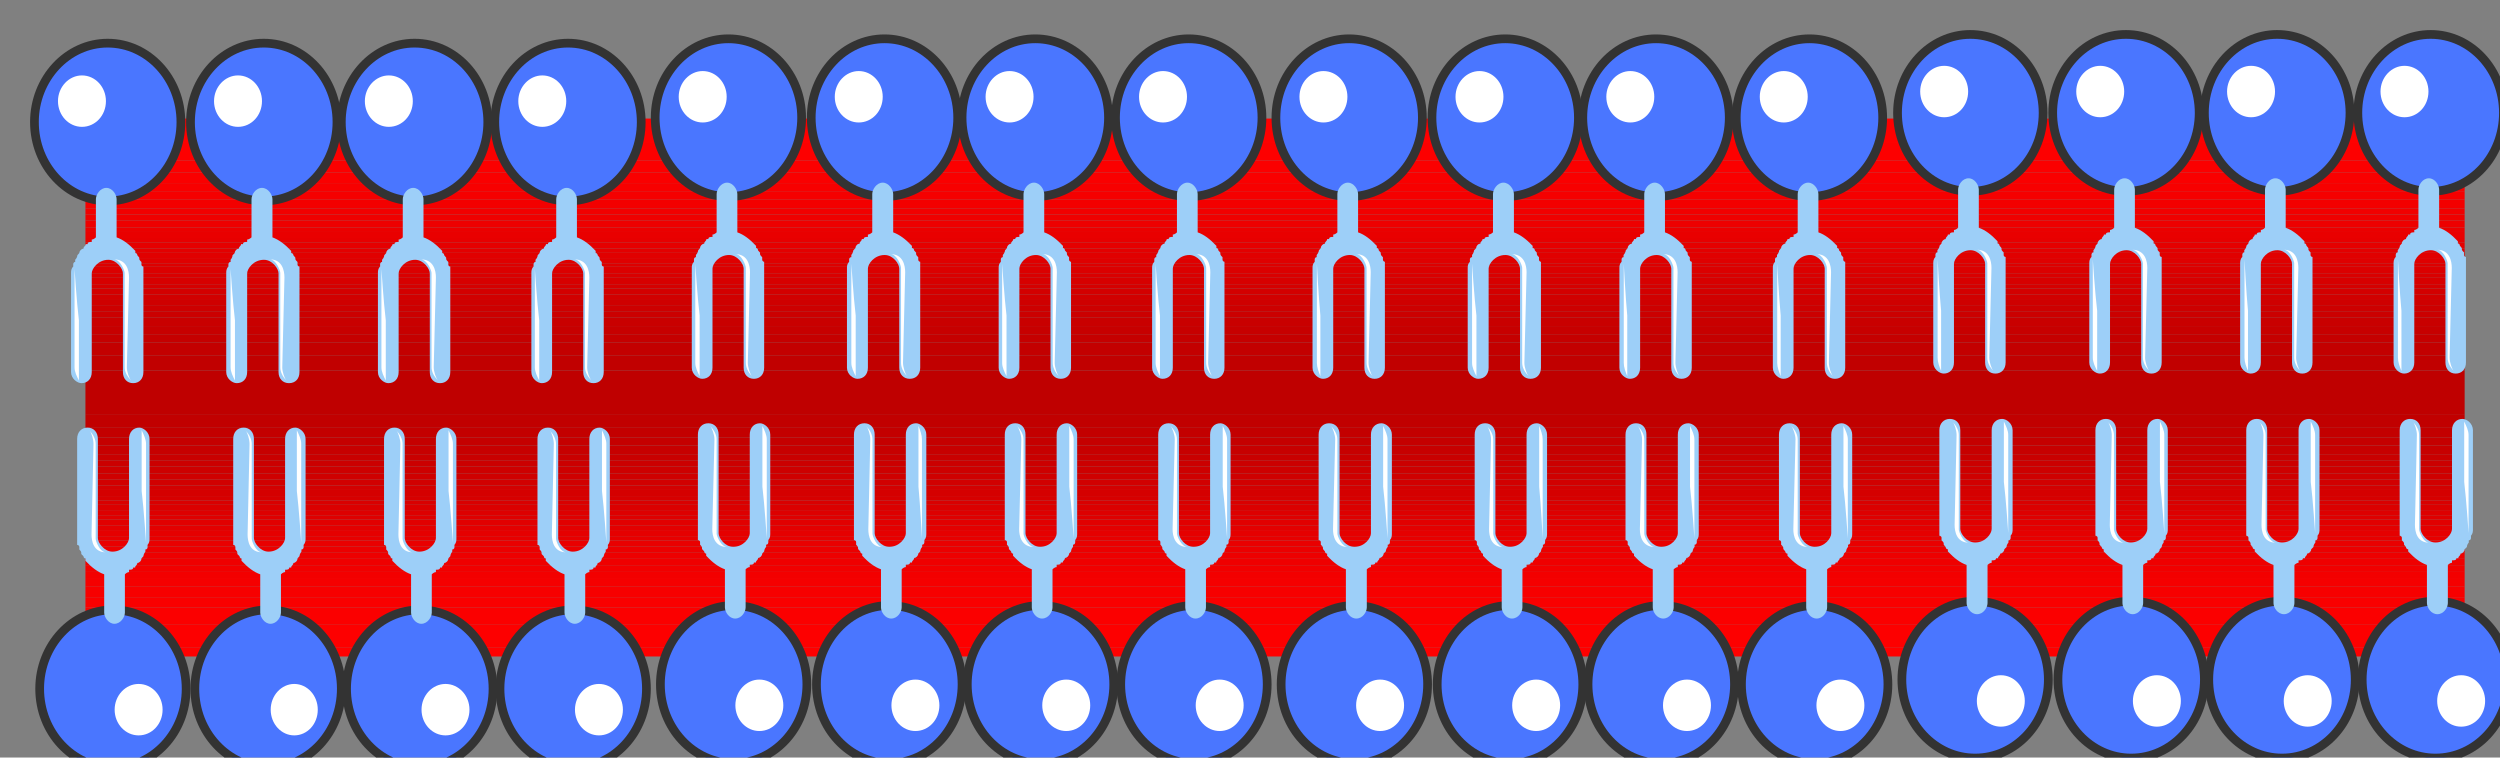 <svg xmlns="http://www.w3.org/2000/svg" version="1.0" viewBox="0 0 229.266 69.468"><rect x="0" y="0" width="229.266" height="69.468" fill="#808080" stroke="none"/><defs><clipPath clipPathUnits="userSpaceOnUse" id="a"><path d="M2.239 2.159h228.98v69.478H2.24z"/></clipPath></defs><path d="M7.835 10.873v2.24h218.188v-2.24H7.835z" fill="red" fill-rule="evenodd" fill-opacity="1" stroke="none"/><path d="M7.835 13.112v1.6h218.188v-1.6H7.835z" fill="#fd0000" fill-rule="evenodd" fill-opacity="1" stroke="none"/><path d="M7.835 14.711v1.12h218.188v-1.12H7.835z" fill="#fb0000" fill-rule="evenodd" fill-opacity="1" stroke="none"/><path d="M7.835 15.83v.96h218.188v-.96H7.835z" fill="#f90000" fill-rule="evenodd" fill-opacity="1" stroke="none"/><path d="M7.835 16.79v.8h218.188v-.8H7.835z" fill="#f70000" fill-rule="evenodd" fill-opacity="1" stroke="none"/><path d="M7.835 17.59v.719h218.188v-.72H7.835z" fill="#f50000" fill-rule="evenodd" fill-opacity="1" stroke="none"/><path d="M7.835 18.309v.8h218.188v-.8H7.835z" fill="#f30000" fill-rule="evenodd" fill-opacity="1" stroke="none"/><path d="M7.835 19.108v.56h218.188v-.56H7.835z" fill="#f10000" fill-rule="evenodd" fill-opacity="1" stroke="none"/><path d="M7.835 19.668v.56h218.188v-.56H7.835z" fill="#ef0000" fill-rule="evenodd" fill-opacity="1" stroke="none"/><path d="M7.835 20.228v.64h218.188v-.64H7.835z" fill="#ed0000" fill-rule="evenodd" fill-opacity="1" stroke="none"/><path d="M7.835 20.867v.32h218.188v-.32H7.835z" fill="#eb0000" fill-rule="evenodd" fill-opacity="1" stroke="none"/><path d="M7.835 21.187v.64h218.188v-.64H7.835z" fill="#e90000" fill-rule="evenodd" fill-opacity="1" stroke="none"/><path d="M7.835 21.827v.4h218.188v-.4H7.835z" fill="#e70000" fill-rule="evenodd" fill-opacity="1" stroke="none"/><path d="M7.835 22.227v.56h218.188v-.56H7.835z" fill="#e50000" fill-rule="evenodd" fill-opacity="1" stroke="none"/><path d="M7.835 22.786v.4h218.188v-.4H7.835z" fill="#e30000" fill-rule="evenodd" fill-opacity="1" stroke="none"/><path d="M7.835 23.186v.56h218.188v-.56H7.835z" fill="#e10000" fill-rule="evenodd" fill-opacity="1" stroke="none"/><path d="M7.835 23.746v.4h218.188v-.4H7.835z" fill="#df0000" fill-rule="evenodd" fill-opacity="1" stroke="none"/><path d="M7.835 24.145v.32h218.188v-.32H7.835z" fill="#d00" fill-rule="evenodd" fill-opacity="1" stroke="none"/><path d="M7.835 24.465v.64h218.188v-.64H7.835z" fill="#db0000" fill-rule="evenodd" fill-opacity="1" stroke="none"/><path d="M7.835 25.105v.32h218.188v-.32H7.835z" fill="#d90000" fill-rule="evenodd" fill-opacity="1" stroke="none"/><path d="M7.835 25.425v.64h218.188v-.64H7.835z" fill="#d70000" fill-rule="evenodd" fill-opacity="1" stroke="none"/><path d="M7.835 26.064v.4h218.188v-.4H7.835z" fill="#d50000" fill-rule="evenodd" fill-opacity="1" stroke="none"/><path d="M7.835 26.464v.56h218.188v-.56H7.835z" fill="#d30000" fill-rule="evenodd" fill-opacity="1" stroke="none"/><path d="M7.835 27.024v.4h218.188v-.4H7.835z" fill="#d10000" fill-rule="evenodd" fill-opacity="1" stroke="none"/><path d="M7.835 27.423v.56h218.188v-.56H7.835z" fill="#cf0000" fill-rule="evenodd" fill-opacity="1" stroke="none"/><path d="M7.835 27.983v.56h218.188v-.56H7.835z" fill="#cd0000" fill-rule="evenodd" fill-opacity="1" stroke="none"/><path d="M7.835 28.543v.56h218.188v-.56H7.835z" fill="#cb0000" fill-rule="evenodd" fill-opacity="1" stroke="none"/><path d="M7.835 29.102v.8h218.188v-.8H7.835z" fill="#c90000" fill-rule="evenodd" fill-opacity="1" stroke="none"/><path d="M7.835 29.902v.8h218.188v-.8H7.835z" fill="#c70000" fill-rule="evenodd" fill-opacity="1" stroke="none"/><path d="M7.835 30.701v.72h218.188v-.72H7.835z" fill="#c50000" fill-rule="evenodd" fill-opacity="1" stroke="none"/><path d="M7.835 31.421v1.2h218.188v-1.2H7.835z" fill="#c30000" fill-rule="evenodd" fill-opacity="1" stroke="none"/><path d="M7.835 32.62v1.36h218.188v-1.36H7.835z" fill="#c10000" fill-rule="evenodd" fill-opacity="1" stroke="none"/><path d="M7.835 33.98v3.997h218.188v-3.998H7.835z" fill="#bf0000" fill-rule="evenodd" fill-opacity="1" stroke="none"/><path d="M7.835 37.977v1.2h218.188v-1.2H7.835z" fill="#c10000" fill-rule="evenodd" fill-opacity="1" stroke="none"/><path d="M7.835 39.176v.96h218.188v-.96H7.835z" fill="#c30000" fill-rule="evenodd" fill-opacity="1" stroke="none"/><path d="M7.835 40.136v.72h218.188v-.72H7.835z" fill="#c50000" fill-rule="evenodd" fill-opacity="1" stroke="none"/><path d="M7.835 40.855v.8h218.188v-.8H7.835z" fill="#c70000" fill-rule="evenodd" fill-opacity="1" stroke="none"/><path d="M7.835 41.655v.56h218.188v-.56H7.835z" fill="#c90000" fill-rule="evenodd" fill-opacity="1" stroke="none"/><path d="M7.835 42.214v.56h218.188v-.56H7.835z" fill="#cb0000" fill-rule="evenodd" fill-opacity="1" stroke="none"/><path d="M7.835 42.774v.64h218.188v-.64H7.835z" fill="#cd0000" fill-rule="evenodd" fill-opacity="1" stroke="none"/><path d="M7.835 43.414v.56h218.188v-.56H7.835z" fill="#cf0000" fill-rule="evenodd" fill-opacity="1" stroke="none"/><path d="M7.835 43.973v.56h218.188v-.56H7.835z" fill="#d10000" fill-rule="evenodd" fill-opacity="1" stroke="none"/><path d="M7.835 44.533v.4h218.188v-.4H7.835z" fill="#d30000" fill-rule="evenodd" fill-opacity="1" stroke="none"/><path d="M7.835 44.933v.56h218.188v-.56H7.835z" fill="#d50000" fill-rule="evenodd" fill-opacity="1" stroke="none"/><path d="M7.835 45.492v.4h218.188v-.4H7.835z" fill="#d70000" fill-rule="evenodd" fill-opacity="1" stroke="none"/><path d="M7.835 45.892v.4h218.188v-.4H7.835z" fill="#d90000" fill-rule="evenodd" fill-opacity="1" stroke="none"/><path d="M7.835 46.292v.56h218.188v-.56H7.835z" fill="#db0000" fill-rule="evenodd" fill-opacity="1" stroke="none"/><path d="M7.835 46.852v.4h218.188v-.4H7.835z" fill="#d00" fill-rule="evenodd" fill-opacity="1" stroke="none"/><path d="M7.835 47.251v.4h218.188v-.4H7.835z" fill="#df0000" fill-rule="evenodd" fill-opacity="1" stroke="none"/><path d="M7.835 47.651v.56h218.188v-.56H7.835z" fill="#e10000" fill-rule="evenodd" fill-opacity="1" stroke="none"/><path d="M7.835 48.21v.4h218.188v-.4H7.835z" fill="#e30000" fill-rule="evenodd" fill-opacity="1" stroke="none"/><path d="M7.835 48.61v.56h218.188v-.56H7.835z" fill="#e50000" fill-rule="evenodd" fill-opacity="1" stroke="none"/><path d="M7.835 49.17v.4h218.188v-.4H7.835z" fill="#e70000" fill-rule="evenodd" fill-opacity="1" stroke="none"/><path d="M7.835 49.57v.56h218.188v-.56H7.835z" fill="#e90000" fill-rule="evenodd" fill-opacity="1" stroke="none"/><path d="M7.835 50.13v.56h218.188v-.56H7.835z" fill="#eb0000" fill-rule="evenodd" fill-opacity="1" stroke="none"/><path d="M7.835 50.69v.559h218.188v-.56H7.835z" fill="#ed0000" fill-rule="evenodd" fill-opacity="1" stroke="none"/><path d="M7.835 51.249v.64h218.188v-.64H7.835z" fill="#ef0000" fill-rule="evenodd" fill-opacity="1" stroke="none"/><path d="M7.835 51.889v.56h218.188v-.56H7.835z" fill="#f10000" fill-rule="evenodd" fill-opacity="1" stroke="none"/><path d="M7.835 52.448v.56h218.188v-.56H7.835z" fill="#f30000" fill-rule="evenodd" fill-opacity="1" stroke="none"/><path d="M7.835 53.008v.8h218.188v-.8H7.835z" fill="#f50000" fill-rule="evenodd" fill-opacity="1" stroke="none"/><path d="M7.835 53.807v.96h218.188v-.96H7.835z" fill="#f70000" fill-rule="evenodd" fill-opacity="1" stroke="none"/><path d="M7.835 54.767v.96h218.188v-.96H7.835z" fill="#f90000" fill-rule="evenodd" fill-opacity="1" stroke="none"/><path d="M7.835 55.726v1.52h218.188v-1.52H7.835z" fill="#fb0000" fill-rule="evenodd" fill-opacity="1" stroke="none"/><path d="M7.835 57.245v2.159h218.188v-2.159H7.835z" fill="#fd0000" fill-rule="evenodd" fill-opacity="1" stroke="none"/><path d="M7.835 59.404v.8h218.188v-.8H7.835z" fill="red" fill-rule="evenodd" fill-opacity="1" stroke="none"/><path d="M3.158 11.193c0-3.977 3.018-7.235 6.716-7.235 3.718 0 6.716 3.258 6.716 7.235 0 3.998-2.998 7.236-6.716 7.236-3.698 0-6.716-3.238-6.716-7.236z" fill="#4a76ff" fill-rule="evenodd" fill-opacity="1" stroke="none"/><path clip-path="url(#a)" d="M3.158 11.193c0-3.977 3.018-7.235 6.716-7.235 3.718 0 6.716 3.258 6.716 7.235 0 3.998-2.998 7.236-6.716 7.236-3.698 0-6.716-3.238-6.716-7.236" fill="none" stroke="#333" stroke-width=".8px" stroke-linecap="butt" stroke-linejoin="miter" stroke-miterlimit="8" stroke-dasharray="none" stroke-opacity="1"/><path d="m12.592 23.406.18.22c0 .2 0 .2.2.4v.22c0 .2.18.2.18.2v9.673c0 .62-.38 1.02-.94 1.02-.56 0-.939-.4-.939-1.02v-9.054c0-.42-.58-1.24-1.339-1.24-.94 0-1.52.82-1.52 1.24v9.054c0 .62-.379 1.02-.939 1.02-.38 0-.959-.4-.959-1.02v-9.054c0-.2 0-.42.2-.62v-.2s0-.22.18-.22v-.2c.2-.2.2-.42.2-.42l.18-.2c0-.199.2-.399.38-.399 0-.22.2-.22.2-.42h.18c0-.2.199-.2.379-.2v-.22c.2 0 .38-.2.38-.2V18.27c0-.42.38-1.04.96-1.04.559 0 .939.62.939 1.04v3.498c.58.2 1.139.62 1.718 1.24v.199c.18 0 .18.2.18.2z" fill="#9dcff8" fill-rule="evenodd" fill-opacity="1" stroke="none"/><path d="M6.836 33.68v-9.015s.2 3.078.4 4.717V34.9c-.2-.4-.4-.8-.4-1.22zM11.633 33.68c0 .4.2 1.019.4 1.219-.4-.4-.6-.82-.6-1.22v-8.654c0-.2-.4-1.24-1-1.24 1.2 0 1.4 1.04 1.4 1.66l-.2 8.235zM5.317 9.274c0-1.299 1-2.358 2.198-2.358 1.22 0 2.2 1.06 2.2 2.358 0 1.32-.98 2.359-2.2 2.359-1.199 0-2.198-1.04-2.198-2.359z" fill="#fff" fill-rule="evenodd" fill-opacity="1" stroke="none"/><path d="M17.07 63.162c0 3.997-2.999 7.235-6.716 7.235-3.698 0-6.716-3.238-6.716-7.235 0-3.978 3.018-7.236 6.716-7.236 3.717 0 6.716 3.258 6.716 7.236z" fill="#4a76ff" fill-rule="evenodd" fill-opacity="1" stroke="none"/><path clip-path="url(#a)" d="M17.07 63.162c0 3.997-2.999 7.235-6.716 7.235-3.698 0-6.716-3.238-6.716-7.235 0-3.978 3.018-7.236 6.716-7.236 3.717 0 6.716 3.258 6.716 7.236" fill="none" stroke="#333" stroke-width=".8px" stroke-linecap="butt" stroke-linejoin="miter" stroke-miterlimit="8" stroke-dasharray="none" stroke-opacity="1"/><path d="m7.655 51.01-.2-.2c0-.22 0-.22-.18-.42v-.2c0-.22-.2-.22-.2-.22V40.256c0-.62.38-1.04.96-1.04.56 0 .94.42.94 1.04v9.094c0 .42.58 1.24 1.339 1.24.94 0 1.519-.82 1.519-1.24v-9.094c0-.62.38-1.04.94-1.04.379 0 .939.42.939 1.04v9.094c0 .22 0 .42-.18.62v.22s0 .2-.2.2v.2c-.18.22-.18.42-.18.42l-.18.199c0 .22-.2.42-.38.42 0 .22-.2.22-.2.42h-.18c0 .2-.2.2-.38.2v.22c-.2 0-.379.2-.379.2v3.517c0 .4-.38 1.02-.96 1.02-.559 0-.939-.62-.939-1.02v-3.518c-.58-.2-1.14-.62-1.719-1.24v-.219c-.18 0-.18-.2-.18-.2z" fill="#9dcff8" fill-rule="evenodd" fill-opacity="1" stroke="none"/><path d="M13.392 40.695v9.075s-.2-3.078-.4-4.737v-5.577c.2.42.4.84.4 1.24zM8.575 40.715c0-.42-.18-1.039-.38-1.259.38.42.58.84.58 1.26v8.694c0 .22.38 1.24.94 1.24-1.14 0-1.32-1.02-1.32-1.64l.18-8.295zM14.911 65.08c0 1.32-.98 2.36-2.199 2.36-1.199 0-2.198-1.04-2.198-2.36 0-1.299.999-2.358 2.198-2.358 1.22 0 2.199 1.06 2.199 2.359z" fill="#fff" fill-rule="evenodd" fill-opacity="1" stroke="none"/><path d="M17.47 11.193c0-3.977 3.018-7.235 6.715-7.235 3.718 0 6.716 3.258 6.716 7.235 0 3.998-2.998 7.236-6.716 7.236-3.697 0-6.716-3.238-6.716-7.236z" fill="#4a76ff" fill-rule="evenodd" fill-opacity="1" stroke="none"/><path clip-path="url(#a)" d="M17.47 11.193c0-3.977 3.018-7.235 6.715-7.235 3.718 0 6.716 3.258 6.716 7.235 0 3.998-2.998 7.236-6.716 7.236-3.697 0-6.716-3.238-6.716-7.236" fill="none" stroke="#333" stroke-width=".8px" stroke-linecap="butt" stroke-linejoin="miter" stroke-miterlimit="8" stroke-dasharray="none" stroke-opacity="1"/><path d="m26.904 23.406.18.22c0 .2 0 .2.2.4v.22c0 .2.18.2.18.2v9.673c0 .62-.38 1.02-.96 1.02-.56 0-.96-.4-.96-1.02v-9.054c0-.42-.56-1.24-1.339-1.24-.96 0-1.539.82-1.539 1.24v9.054c0 .62-.38 1.02-.96 1.02-.379 0-.959-.4-.959-1.02v-9.054c0-.2 0-.42.2-.62v-.2s0-.22.2-.22v-.2c.18-.2.18-.42.18-.42l.2-.2c0-.199.18-.399.38-.399 0-.22.2-.22.2-.42h.18c0-.2.2-.2.38-.2v-.22c.2 0 .399-.2.399-.2V18.27c0-.42.38-1.04.96-1.04.56 0 .959.62.959 1.04v3.498c.56.2 1.14.62 1.719 1.24v.199c.2 0 .2.2.2.2z" fill="#9dcff8" fill-rule="evenodd" fill-opacity="1" stroke="none"/><path d="M21.147 33.68v-9.015s.2 3.078.4 4.717V34.9c-.2-.4-.4-.8-.4-1.22zM25.884 33.68c0 .4.2 1.019.38 1.219-.38-.4-.56-.82-.56-1.22v-8.654c0-.2-.38-1.24-.959-1.24 1.14 0 1.34 1.04 1.34 1.66l-.2 8.235zM19.628 9.274c0-1.299 1-2.358 2.199-2.358 1.219 0 2.198 1.06 2.198 2.358 0 1.32-.979 2.359-2.198 2.359-1.2 0-2.199-1.04-2.199-2.359z" fill="#fff" fill-rule="evenodd" fill-opacity="1" stroke="none"/><path d="M31.301 63.162c0 3.997-2.998 7.235-6.716 7.235-3.698 0-6.716-3.238-6.716-7.235 0-3.978 3.018-7.236 6.716-7.236 3.718 0 6.716 3.258 6.716 7.236z" fill="#4a76ff" fill-rule="evenodd" fill-opacity="1" stroke="none"/><path clip-path="url(#a)" d="M31.301 63.162c0 3.997-2.998 7.235-6.716 7.235-3.698 0-6.716-3.238-6.716-7.235 0-3.978 3.018-7.236 6.716-7.236 3.718 0 6.716 3.258 6.716 7.236" fill="none" stroke="#333" stroke-width=".8px" stroke-linecap="butt" stroke-linejoin="miter" stroke-miterlimit="8" stroke-dasharray="none" stroke-opacity="1"/><path d="m21.967 51.01-.2-.2c0-.22 0-.22-.18-.42v-.2c0-.22-.2-.22-.2-.22V40.256c0-.62.38-1.04.96-1.04.56 0 .939.42.939 1.04v9.094c0 .42.58 1.24 1.34 1.24.939 0 1.518-.82 1.518-1.24v-9.094c0-.62.38-1.04.94-1.04.38 0 .939.42.939 1.04v9.094c0 .22 0 .42-.18.62v.22s0 .2-.2.2v.2c-.18.22-.18.42-.18.42l-.18.199c0 .22-.2.42-.38.42 0 .22-.2.22-.2.42h-.18c0 .2-.199.2-.379.2v.22c-.2 0-.38.2-.38.2v3.517c0 .4-.38 1.02-.959 1.02-.56 0-.94-.62-.94-1.02v-3.518c-.58-.2-1.139-.62-1.718-1.24v-.219c-.18 0-.18-.2-.18-.2z" fill="#9dcff8" fill-rule="evenodd" fill-opacity="1" stroke="none"/><path d="M27.623 40.695v9.075s-.2-3.078-.4-4.737v-5.577c.2.42.4.84.4 1.24zM22.886 40.715c0-.42-.18-1.039-.38-1.259.38.42.58.84.58 1.26v8.694c0 .22.38 1.24.94 1.24-1.14 0-1.32-1.02-1.32-1.64l.18-8.295zM29.142 65.08c0 1.32-.96 2.36-2.158 2.36-1.18 0-2.159-1.04-2.159-2.36 0-1.299.98-2.358 2.159-2.358 1.199 0 2.158 1.06 2.158 2.359z" fill="#fff" fill-rule="evenodd" fill-opacity="1" stroke="none"/><path d="M31.301 11.193c0-3.977 3.018-7.235 6.716-7.235 3.718 0 6.716 3.258 6.716 7.235 0 3.998-2.998 7.236-6.716 7.236-3.698 0-6.716-3.238-6.716-7.236z" fill="#4a76ff" fill-rule="evenodd" fill-opacity="1" stroke="none"/><path clip-path="url(#a)" d="M31.301 11.193c0-3.977 3.018-7.235 6.716-7.235 3.718 0 6.716 3.258 6.716 7.235 0 3.998-2.998 7.236-6.716 7.236-3.698 0-6.716-3.238-6.716-7.236" fill="none" stroke="#333" stroke-width=".8px" stroke-linecap="butt" stroke-linejoin="miter" stroke-miterlimit="8" stroke-dasharray="none" stroke-opacity="1"/><path d="m40.735 23.406.18.22c0 .2 0 .2.2.4v.22c0 .2.18.2.18.2v9.673c0 .62-.38 1.02-.94 1.02-.56 0-.939-.4-.939-1.02v-9.054c0-.42-.58-1.24-1.34-1.24-.939 0-1.518.82-1.518 1.24v9.054c0 .62-.38 1.02-.94 1.02-.38 0-.959-.4-.959-1.02v-9.054c0-.2 0-.42.2-.62v-.2s0-.22.18-.22v-.2c.2-.2.2-.42.2-.42l.18-.2c0-.199.2-.399.38-.399 0-.22.2-.22.2-.42h.18c0-.2.199-.2.379-.2v-.22c.2 0 .38-.2.38-.2V18.27c0-.42.38-1.04.959-1.04.56 0 .94.62.94 1.04v3.498c.58.2 1.139.62 1.718 1.24v.199c.18 0 .18.2.18.2z" fill="#9dcff8" fill-rule="evenodd" fill-opacity="1" stroke="none"/><path d="M34.979 33.68v-9.015s.2 3.078.4 4.717V34.9c-.2-.4-.4-.8-.4-1.22zM39.776 33.68c0 .4.2 1.019.4 1.219-.4-.4-.6-.82-.6-1.22v-8.654c0-.2-.4-1.24-1-1.24 1.2 0 1.4 1.04 1.4 1.66l-.2 8.235zM33.46 9.274c0-1.299 1-2.358 2.198-2.358 1.22 0 2.2 1.06 2.2 2.358 0 1.32-.98 2.359-2.2 2.359-1.199 0-2.198-1.04-2.198-2.359z" fill="#fff" fill-rule="evenodd" fill-opacity="1" stroke="none"/><path d="M45.213 63.162c0 3.997-2.999 7.235-6.716 7.235-3.698 0-6.716-3.238-6.716-7.235 0-3.978 3.018-7.236 6.716-7.236 3.717 0 6.716 3.258 6.716 7.236z" fill="#4a76ff" fill-rule="evenodd" fill-opacity="1" stroke="none"/><path clip-path="url(#a)" d="M45.213 63.162c0 3.997-2.999 7.235-6.716 7.235-3.698 0-6.716-3.238-6.716-7.235 0-3.978 3.018-7.236 6.716-7.236 3.717 0 6.716 3.258 6.716 7.236" fill="none" stroke="#333" stroke-width=".8px" stroke-linecap="butt" stroke-linejoin="miter" stroke-miterlimit="8" stroke-dasharray="none" stroke-opacity="1"/><path d="m35.798 51.01-.2-.2c0-.22 0-.22-.18-.42v-.2c0-.22-.2-.22-.2-.22V40.256c0-.62.38-1.04.96-1.04.56 0 .94.42.94 1.04v9.094c0 .42.58 1.24 1.339 1.24.94 0 1.519-.82 1.519-1.24v-9.094c0-.62.38-1.04.94-1.04.379 0 .939.42.939 1.04v9.094c0 .22 0 .42-.18.62v.22s0 .2-.2.2v.2c-.18.22-.18.42-.18.42l-.18.199c0 .22-.2.42-.38.42 0 .22-.2.22-.2.42h-.18c0 .2-.2.2-.38.2v.22c-.2 0-.379.2-.379.2v3.517c0 .4-.38 1.02-.96 1.02-.56 0-.939-.62-.939-1.02v-3.518c-.58-.2-1.14-.62-1.719-1.24v-.219c-.18 0-.18-.2-.18-.2z" fill="#9dcff8" fill-rule="evenodd" fill-opacity="1" stroke="none"/><path d="M41.535 40.695v9.075s-.2-3.078-.4-4.737v-5.577c.2.42.4.84.4 1.24zM36.718 40.715c0-.42-.18-1.039-.38-1.259.38.42.58.84.58 1.26v8.694c0 .22.38 1.24.94 1.24-1.14 0-1.32-1.02-1.32-1.64l.18-8.295zM43.054 65.08c0 1.32-.98 2.36-2.199 2.36-1.199 0-2.198-1.04-2.198-2.36 0-1.299.999-2.358 2.198-2.358 1.22 0 2.199 1.06 2.199 2.359z" fill="#fff" fill-rule="evenodd" fill-opacity="1" stroke="none"/><path d="M45.373 11.193c0-3.977 3.018-7.235 6.715-7.235 3.718 0 6.716 3.258 6.716 7.235 0 3.998-2.998 7.236-6.716 7.236-3.697 0-6.715-3.238-6.715-7.236z" fill="#4a76ff" fill-rule="evenodd" fill-opacity="1" stroke="none"/><path clip-path="url(#a)" d="M45.373 11.193c0-3.977 3.018-7.235 6.715-7.235 3.718 0 6.716 3.258 6.716 7.235 0 3.998-2.998 7.236-6.716 7.236-3.697 0-6.715-3.238-6.715-7.236" fill="none" stroke="#333" stroke-width=".8px" stroke-linecap="butt" stroke-linejoin="miter" stroke-miterlimit="8" stroke-dasharray="none" stroke-opacity="1"/><path d="m54.807 23.406.18.22c0 .2 0 .2.2.4v.22c0 .2.18.2.18.2v9.673c0 .62-.38 1.02-.94 1.02-.56 0-.94-.4-.94-1.02v-9.054c0-.42-.58-1.24-1.339-1.24-.939 0-1.519.82-1.519 1.24v9.054c0 .62-.38 1.02-.94 1.02-.379 0-.959-.4-.959-1.02v-9.054c0-.2 0-.42.2-.62v-.2s0-.22.18-.22v-.2c.2-.2.2-.42.2-.42l.18-.2c0-.199.2-.399.38-.399 0-.22.2-.22.2-.42h.18c0-.2.2-.2.38-.2v-.22c.2 0 .38-.2.38-.2V18.27c0-.42.379-1.04.959-1.04.56 0 .939.62.939 1.04v3.498c.58.2 1.14.62 1.719 1.24v.199c.18 0 .18.2.18.2z" fill="#9dcff8" fill-rule="evenodd" fill-opacity="1" stroke="none"/><path d="M49.05 33.68v-9.015s.2 3.078.4 4.717V34.9c-.2-.4-.4-.8-.4-1.22zM53.847 33.68c0 .4.2 1.019.4 1.219-.4-.4-.6-.82-.6-1.22v-8.654c0-.2-.4-1.24-.999-1.24 1.2 0 1.4 1.04 1.4 1.66l-.2 8.235zM47.531 9.274c0-1.299 1-2.358 2.199-2.358 1.22 0 2.199 1.06 2.199 2.358 0 1.32-.98 2.359-2.2 2.359-1.198 0-2.198-1.04-2.198-2.359z" fill="#fff" fill-rule="evenodd" fill-opacity="1" stroke="none"/><path d="M59.284 63.162c0 3.997-2.998 7.235-6.716 7.235-3.698 0-6.716-3.238-6.716-7.235 0-3.978 3.018-7.236 6.716-7.236 3.718 0 6.716 3.258 6.716 7.236z" fill="#4a76ff" fill-rule="evenodd" fill-opacity="1" stroke="none"/><path clip-path="url(#a)" d="M59.284 63.162c0 3.997-2.998 7.235-6.716 7.235-3.698 0-6.716-3.238-6.716-7.235 0-3.978 3.018-7.236 6.716-7.236 3.718 0 6.716 3.258 6.716 7.236" fill="none" stroke="#333" stroke-width=".8px" stroke-linecap="butt" stroke-linejoin="miter" stroke-miterlimit="8" stroke-dasharray="none" stroke-opacity="1"/><path d="m49.87 51.01-.2-.2c0-.22 0-.22-.18-.42v-.2c0-.22-.2-.22-.2-.22V40.256c0-.62.38-1.04.96-1.04.56 0 .939.42.939 1.04v9.094c0 .42.58 1.24 1.34 1.24.939 0 1.518-.82 1.518-1.24v-9.094c0-.62.38-1.04.94-1.04.38 0 .94.42.94 1.04v9.094c0 .22 0 .42-.18.62v.22s0 .2-.2.2v.2c-.18.22-.18.42-.18.42l-.18.199c0 .22-.2.42-.38.42 0 .22-.2.22-.2.42h-.18c0 .2-.2.2-.38.2v.22c-.2 0-.38.2-.38.2v3.517c0 .4-.38 1.02-.959 1.02-.56 0-.94-.62-.94-1.02v-3.518c-.579-.2-1.139-.62-1.718-1.24v-.219c-.18 0-.18-.2-.18-.2z" fill="#9dcff8" fill-rule="evenodd" fill-opacity="1" stroke="none"/><path d="M55.606 40.695v9.075s-.2-3.078-.4-4.737v-5.577c.2.42.4.84.4 1.24zM50.79 40.715c0-.42-.18-1.039-.38-1.259.38.42.58.84.58 1.26v8.694c0 .22.379 1.24.939 1.24-1.14 0-1.32-1.02-1.32-1.64l.18-8.295zM57.125 65.08c0 1.32-.979 2.36-2.198 2.36-1.2 0-2.199-1.04-2.199-2.36 0-1.299 1-2.358 2.199-2.358 1.219 0 2.198 1.06 2.198 2.359z" fill="#fff" fill-rule="evenodd" fill-opacity="1" stroke="none"/><path d="M60.084 10.793c0-3.977 3.018-7.235 6.716-7.235 3.717 0 6.715 3.258 6.715 7.235 0 3.998-2.998 7.236-6.715 7.236-3.698 0-6.716-3.238-6.716-7.236z" fill="#4a76ff" fill-rule="evenodd" fill-opacity="1" stroke="none"/><path clip-path="url(#a)" d="M60.084 10.793c0-3.977 3.018-7.235 6.716-7.235 3.717 0 6.715 3.258 6.715 7.235 0 3.998-2.998 7.236-6.715 7.236-3.698 0-6.716-3.238-6.716-7.236" fill="none" stroke="#333" stroke-width=".8px" stroke-linecap="butt" stroke-linejoin="miter" stroke-miterlimit="8" stroke-dasharray="none" stroke-opacity="1"/><path d="m69.518 22.966.18.2c0 .22 0 .22.2.42v.2c0 .22.18.22.18.22V33.72c0 .62-.38 1.019-.94 1.019-.56 0-.94-.4-.94-1.02v-9.094c0-.42-.579-1.24-1.339-1.24-.939 0-1.519.82-1.519 1.24v9.095c0 .62-.38 1.019-.939 1.019-.38 0-.96-.4-.96-1.02v-9.094c0-.22 0-.42.2-.62v-.22s0-.2.18-.2v-.2c.2-.219.2-.419.2-.419l.18-.22c0-.2.2-.4.38-.4 0-.22.2-.22.2-.42h.18c0-.2.2-.2.38-.2v-.219c.2 0 .38-.2.38-.2V17.79c0-.4.379-1.04.959-1.04.56 0 .939.64.939 1.04v3.518c.58.2 1.14.62 1.719 1.24v.2c.18 0 .18.22.18.22z" fill="#9dcff8" fill-rule="evenodd" fill-opacity="1" stroke="none"/><path d="M63.761 33.28v-9.095s.2 3.098.4 4.757V34.5c-.2-.4-.4-.82-.4-1.22zM68.578 33.26c0 .42.2 1.04.38 1.24-.38-.4-.56-.82-.56-1.24v-8.695c0-.22-.38-1.26-.959-1.26 1.14 0 1.34 1.04 1.34 1.66l-.2 8.295zM62.242 8.875c0-1.3 1-2.359 2.199-2.359 1.22 0 2.199 1.06 2.199 2.359 0 1.319-.98 2.358-2.2 2.358-1.198 0-2.198-1.04-2.198-2.358z" fill="#fff" fill-rule="evenodd" fill-opacity="1" stroke="none"/><path d="M73.995 62.762c0 3.998-2.998 7.236-6.716 7.236-3.698 0-6.716-3.238-6.716-7.236 0-3.978 3.018-7.236 6.716-7.236 3.718 0 6.716 3.258 6.716 7.236z" fill="#4a76ff" fill-rule="evenodd" fill-opacity="1" stroke="none"/><path clip-path="url(#a)" d="M73.995 62.762c0 3.998-2.998 7.236-6.716 7.236-3.698 0-6.716-3.238-6.716-7.236 0-3.978 3.018-7.236 6.716-7.236 3.718 0 6.716 3.258 6.716 7.236" fill="none" stroke="#333" stroke-width=".8px" stroke-linecap="butt" stroke-linejoin="miter" stroke-miterlimit="8" stroke-dasharray="none" stroke-opacity="1"/><path d="m64.58 50.57-.199-.22c0-.2 0-.2-.18-.4v-.22c0-.2-.2-.2-.2-.2v-9.674c0-.62.38-1.04.96-1.04.56 0 .94.42.94 1.04v9.054c0 .42.579 1.24 1.338 1.24.94 0 1.52-.82 1.52-1.24v-9.054c0-.62.38-1.04.939-1.04.38 0 .94.42.94 1.04v9.054c0 .2 0 .42-.18.62v.2s0 .22-.2.22v.2c-.18.2-.18.42-.18.42l-.18.2c0 .2-.2.399-.38.399 0 .22-.2.22-.2.42h-.18c0 .2-.2.2-.38.2v.22c-.2 0-.38.2-.38.2v3.497c0 .42-.38 1.02-.959 1.02-.56 0-.94-.6-.94-1.02v-3.498c-.579-.2-1.139-.62-1.718-1.239v-.2c-.18 0-.18-.2-.18-.2z" fill="#9dcff8" fill-rule="evenodd" fill-opacity="1" stroke="none"/><path d="M70.317 40.296v9.074s-.2-3.078-.4-4.737v-5.577c.2.42.4.84.4 1.24zM65.52 40.296c0-.4-.2-1.02-.4-1.24.4.42.6.84.6 1.24v8.654c0 .2.4 1.22 1 1.22-1.2 0-1.4-1.02-1.4-1.64l.2-8.234zM71.836 64.68c0 1.32-.979 2.36-2.198 2.36-1.2 0-2.199-1.04-2.199-2.36 0-1.298 1-2.358 2.199-2.358 1.22 0 2.198 1.06 2.198 2.359z" fill="#fff" fill-rule="evenodd" fill-opacity="1" stroke="none"/><path d="M74.395 10.793c0-3.977 3.018-7.235 6.716-7.235 3.718 0 6.716 3.258 6.716 7.235 0 3.998-2.998 7.236-6.716 7.236-3.698 0-6.716-3.238-6.716-7.236z" fill="#4a76ff" fill-rule="evenodd" fill-opacity="1" stroke="none"/><path clip-path="url(#a)" d="M74.395 10.793c0-3.977 3.018-7.235 6.716-7.235 3.718 0 6.716 3.258 6.716 7.235 0 3.998-2.998 7.236-6.716 7.236-3.698 0-6.716-3.238-6.716-7.236" fill="none" stroke="#333" stroke-width=".8px" stroke-linecap="butt" stroke-linejoin="miter" stroke-miterlimit="8" stroke-dasharray="none" stroke-opacity="1"/><path d="m83.83 22.966.18.2c0 .22 0 .22.199.42v.2c0 .22.18.22.18.22V33.72c0 .62-.38 1.019-.96 1.019-.56 0-.959-.4-.959-1.02v-9.094c0-.42-.56-1.24-1.34-1.24-.959 0-1.538.82-1.538 1.24v9.095c0 .62-.38 1.019-.96 1.019-.38 0-.96-.4-.96-1.02v-9.094c0-.22 0-.42.2-.62v-.22s0-.2.2-.2v-.2c.18-.219.18-.419.18-.419l.2-.22c0-.2.18-.4.38-.4 0-.22.2-.22.2-.42h.18c0-.2.2-.2.38-.2v-.219c.2 0 .4-.2.4-.2V17.79c0-.4.38-1.04.959-1.04.56 0 .96.64.96 1.04v3.518c.559.2 1.139.62 1.718 1.24v.2c.2 0 .2.22.2.22z" fill="#9dcff8" fill-rule="evenodd" fill-opacity="1" stroke="none"/><path d="M78.073 33.28v-9.095s.2 3.098.4 4.757V34.5c-.2-.4-.4-.82-.4-1.22zM82.81 33.26c0 .42.2 1.04.38 1.24-.38-.4-.56-.82-.56-1.24v-8.695c0-.22-.38-1.26-.96-1.26 1.14 0 1.34 1.04 1.34 1.66l-.2 8.295zM76.554 8.875c0-1.3.999-2.359 2.198-2.359 1.22 0 2.199 1.06 2.199 2.359 0 1.319-.98 2.358-2.199 2.358-1.199 0-2.198-1.04-2.198-2.358z" fill="#fff" fill-rule="evenodd" fill-opacity="1" stroke="none"/><path d="M88.227 62.762c0 3.998-2.979 7.236-6.676 7.236-3.678 0-6.676-3.238-6.676-7.236 0-3.978 2.998-7.236 6.676-7.236 3.697 0 6.676 3.258 6.676 7.236z" fill="#4a76ff" fill-rule="evenodd" fill-opacity="1" stroke="none"/><path clip-path="url(#a)" d="M88.227 62.762c0 3.998-2.979 7.236-6.676 7.236-3.678 0-6.676-3.238-6.676-7.236 0-3.978 2.998-7.236 6.676-7.236 3.697 0 6.676 3.258 6.676 7.236" fill="none" stroke="#333" stroke-width=".8px" stroke-linecap="butt" stroke-linejoin="miter" stroke-miterlimit="8" stroke-dasharray="none" stroke-opacity="1"/><path d="m78.892 50.57-.2-.22c0-.2 0-.2-.18-.4v-.22c0-.2-.2-.2-.2-.2v-9.674c0-.62.38-1.04.96-1.04.56 0 .94.42.94 1.04v9.054c0 .42.579 1.24 1.339 1.24.939 0 1.519-.82 1.519-1.24v-9.054c0-.62.38-1.04.94-1.04.379 0 .939.42.939 1.04v9.054c0 .2 0 .42-.18.62v.2s0 .22-.2.22v.2c-.18.2-.18.42-.18.42l-.18.2c0 .2-.2.399-.38.399 0 .22-.2.22-.2.42h-.18c0 .2-.2.2-.38.2v.22c-.2 0-.38.2-.38.2v3.497c0 .42-.379 1.02-.959 1.02-.56 0-.939-.6-.939-1.02v-3.498c-.58-.2-1.14-.62-1.719-1.239v-.2c-.18 0-.18-.2-.18-.2z" fill="#9dcff8" fill-rule="evenodd" fill-opacity="1" stroke="none"/><path d="M84.549 40.296v9.074s-.16-3.078-.32-4.737v-5.577c.16.42.32.84.32 1.24zM79.812 40.296c0-.4-.18-1.02-.38-1.24.38.42.58.84.58 1.24v8.654c0 .2.38 1.22.939 1.22-1.14 0-1.32-1.02-1.32-1.64l.18-8.234zM86.148 64.68c0 1.32-.98 2.36-2.199 2.36-1.2 0-2.199-1.04-2.199-2.36 0-1.298 1-2.358 2.2-2.358 1.218 0 2.198 1.06 2.198 2.359z" fill="#fff" fill-rule="evenodd" fill-opacity="1" stroke="none"/><path d="M88.227 10.793c0-3.977 3.018-7.235 6.715-7.235 3.718 0 6.716 3.258 6.716 7.235 0 3.998-2.998 7.236-6.716 7.236-3.697 0-6.715-3.238-6.715-7.236z" fill="#4a76ff" fill-rule="evenodd" fill-opacity="1" stroke="none"/><path clip-path="url(#a)" d="M88.227 10.793c0-3.977 3.018-7.235 6.715-7.235 3.718 0 6.716 3.258 6.716 7.235 0 3.998-2.998 7.236-6.716 7.236-3.697 0-6.715-3.238-6.715-7.236" fill="none" stroke="#333" stroke-width=".8px" stroke-linecap="butt" stroke-linejoin="miter" stroke-miterlimit="8" stroke-dasharray="none" stroke-opacity="1"/><path d="m97.66 22.966.18.2c0 .22 0 .22.2.42v.2c0 .22.18.22.18.22V33.72c0 .62-.38 1.019-.939 1.019-.56 0-.94-.4-.94-1.02v-9.094c0-.42-.579-1.24-1.339-1.24-.939 0-1.519.82-1.519 1.24v9.095c0 .62-.38 1.019-.94 1.019-.379 0-.959-.4-.959-1.02v-9.094c0-.22 0-.42.2-.62v-.22s0-.2.18-.2v-.2c.2-.219.2-.419.2-.419l.18-.22c0-.2.2-.4.38-.4 0-.22.2-.22.2-.42h.18c0-.2.2-.2.38-.2v-.219c.2 0 .38-.2.38-.2V17.79c0-.4.379-1.04.959-1.04.56 0 .939.64.939 1.04v3.518c.58.2 1.14.62 1.719 1.24v.2c.18 0 .18.22.18.22z" fill="#9dcff8" fill-rule="evenodd" fill-opacity="1" stroke="none"/><path d="M91.904 33.28v-9.095s.2 3.098.4 4.757V34.5c-.2-.4-.4-.82-.4-1.22zM96.721 33.26c0 .42.2 1.04.38 1.24-.38-.4-.56-.82-.56-1.24v-8.695c0-.22-.38-1.26-.959-1.26 1.14 0 1.34 1.04 1.34 1.66l-.2 8.295zM90.385 8.875c0-1.3 1-2.359 2.199-2.359 1.22 0 2.199 1.06 2.199 2.359 0 1.319-.98 2.358-2.2 2.358-1.198 0-2.198-1.04-2.198-2.358z" fill="#fff" fill-rule="evenodd" fill-opacity="1" stroke="none"/><path d="M102.138 62.762c0 3.998-2.998 7.236-6.716 7.236-3.698 0-6.716-3.238-6.716-7.236 0-3.978 3.018-7.236 6.716-7.236 3.718 0 6.716 3.258 6.716 7.236z" fill="#4a76ff" fill-rule="evenodd" fill-opacity="1" stroke="none"/><path clip-path="url(#a)" d="M102.138 62.762c0 3.998-2.998 7.236-6.716 7.236-3.698 0-6.716-3.238-6.716-7.236 0-3.978 3.018-7.236 6.716-7.236 3.718 0 6.716 3.258 6.716 7.236" fill="none" stroke="#333" stroke-width=".8px" stroke-linecap="butt" stroke-linejoin="miter" stroke-miterlimit="8" stroke-dasharray="none" stroke-opacity="1"/><path d="m92.724 50.57-.2-.22c0-.2 0-.2-.18-.4v-.22c0-.2-.2-.2-.2-.2v-9.674c0-.62.38-1.04.96-1.04.56 0 .939.42.939 1.04v9.054c0 .42.58 1.24 1.34 1.24.939 0 1.518-.82 1.518-1.24v-9.054c0-.62.38-1.04.94-1.04.38 0 .94.42.94 1.04v9.054c0 .2 0 .42-.18.62v.2s0 .22-.2.22v.2c-.18.2-.18.42-.18.42l-.18.2c0 .2-.2.399-.38.399 0 .22-.2.22-.2.42h-.18c0 .2-.2.2-.38.2v.22c-.2 0-.38.2-.38.2v3.497c0 .42-.38 1.02-.959 1.02-.56 0-.94-.6-.94-1.02v-3.498c-.579-.2-1.139-.62-1.718-1.239v-.2c-.18 0-.18-.2-.18-.2z" fill="#9dcff8" fill-rule="evenodd" fill-opacity="1" stroke="none"/><path d="M98.46 40.296v9.074s-.2-3.078-.4-4.737v-5.577c.2.42.4.84.4 1.24zM93.663 40.296c0-.4-.2-1.02-.4-1.24.4.42.6.84.6 1.24v8.654c0 .2.4 1.22 1 1.22-1.2 0-1.4-1.02-1.4-1.64l.2-8.234zM99.98 64.68c0 1.32-.98 2.36-2.2 2.36-1.199 0-2.198-1.04-2.198-2.36 0-1.298 1-2.358 2.199-2.358 1.219 0 2.198 1.06 2.198 2.359z" fill="#fff" fill-rule="evenodd" fill-opacity="1" stroke="none"/><path d="M102.298 10.793c0-3.977 3.018-7.235 6.716-7.235 3.718 0 6.716 3.258 6.716 7.235 0 3.998-2.998 7.236-6.716 7.236-3.698 0-6.716-3.238-6.716-7.236z" fill="#4a76ff" fill-rule="evenodd" fill-opacity="1" stroke="none"/><path clip-path="url(#a)" d="M102.298 10.793c0-3.977 3.018-7.235 6.716-7.235 3.718 0 6.716 3.258 6.716 7.235 0 3.998-2.998 7.236-6.716 7.236-3.698 0-6.716-3.238-6.716-7.236" fill="none" stroke="#333" stroke-width=".8px" stroke-linecap="butt" stroke-linejoin="miter" stroke-miterlimit="8" stroke-dasharray="none" stroke-opacity="1"/><path d="m111.732 22.966.18.2c0 .22 0 .22.2.42v.2c0 .22.18.22.18.22V33.72c0 .62-.38 1.019-.94 1.019-.56 0-.939-.4-.939-1.02v-9.094c0-.42-.58-1.24-1.34-1.24-.939 0-1.518.82-1.518 1.24v9.095c0 .62-.38 1.019-.94 1.019-.38 0-.959-.4-.959-1.02v-9.094c0-.22 0-.42.2-.62v-.22s0-.2.18-.2v-.2c.2-.219.2-.419.2-.419l.18-.22c0-.2.2-.4.38-.4 0-.22.2-.22.2-.42h.18c-.001-.2.199-.2.379-.2v-.219c.2 0 .38-.2.38-.2V17.79c0-.4.38-1.04.959-1.04.56 0 .94.64.94 1.04v3.518c.58.2 1.139.62 1.718 1.24v.2c.18 0 .18.22.18.22z" fill="#9dcff8" fill-rule="evenodd" fill-opacity="1" stroke="none"/><path d="M105.976 33.28v-9.095s.2 3.098.4 4.757V34.5c-.2-.4-.4-.82-.4-1.22zM110.793 33.26c0 .42.2 1.04.38 1.24-.38-.4-.56-.82-.56-1.24v-8.695c0-.22-.38-1.26-.96-1.26 1.14 0 1.34 1.04 1.34 1.66l-.2 8.295zM104.457 8.875c0-1.3 1-2.359 2.198-2.359 1.22 0 2.199 1.06 2.199 2.359 0 1.319-.98 2.358-2.199 2.358-1.199 0-2.198-1.04-2.198-2.358z" fill="#fff" fill-rule="evenodd" fill-opacity="1" stroke="none"/><path d="M116.21 62.762c0 3.998-2.999 7.236-6.716 7.236-3.698 0-6.716-3.238-6.716-7.236 0-3.978 3.018-7.236 6.716-7.236 3.717 0 6.716 3.258 6.716 7.236z" fill="#4a76ff" fill-rule="evenodd" fill-opacity="1" stroke="none"/><path clip-path="url(#a)" d="M116.21 62.762c0 3.998-2.999 7.236-6.716 7.236-3.698 0-6.716-3.238-6.716-7.236 0-3.978 3.018-7.236 6.716-7.236 3.717 0 6.716 3.258 6.716 7.236" fill="none" stroke="#333" stroke-width=".8px" stroke-linecap="butt" stroke-linejoin="miter" stroke-miterlimit="8" stroke-dasharray="none" stroke-opacity="1"/><path d="m106.795 50.57-.2-.22c0-.2 0-.2-.18-.4v-.22c0-.2-.2-.2-.2-.2v-9.674c0-.62.38-1.04.96-1.04.56 0 .94.42.94 1.04v9.054c0 .42.58 1.24 1.339 1.24.94 0 1.519-.82 1.519-1.24v-9.054c0-.62.38-1.04.94-1.04.379 0 .939.42.939 1.04v9.054c0 .2 0 .42-.18.62v.2s0 .22-.2.22v.2c-.18.2-.18.42-.18.42l-.18.2c0 .2-.2.399-.38.399 0 .22-.2.22-.2.42h-.18c0 .2-.2.2-.38.2v.22c-.2 0-.379.2-.379.2v3.497c0 .42-.38 1.02-.96 1.02-.56 0-.939-.6-.939-1.02v-3.498c-.58-.2-1.14-.62-1.719-1.239v-.2c-.18 0-.18-.2-.18-.2z" fill="#9dcff8" fill-rule="evenodd" fill-opacity="1" stroke="none"/><path d="M112.532 40.296v9.074s-.2-3.078-.4-4.737v-5.577c.2.42.4.84.4 1.24zM107.735 40.296c0-.4-.2-1.02-.4-1.24.4.42.6.84.6 1.24v8.654c0 .2.4 1.22.999 1.22-1.2 0-1.4-1.02-1.4-1.64l.2-8.234zM114.05 64.68c0 1.32-.979 2.36-2.198 2.36-1.2 0-2.198-1.04-2.198-2.36 0-1.298.999-2.358 2.198-2.358 1.22 0 2.199 1.06 2.199 2.359z" fill="#fff" fill-rule="evenodd" fill-opacity="1" stroke="none"/><path d="M117.01 10.793c0-3.977 3.017-7.235 6.715-7.235 3.718 0 6.716 3.258 6.716 7.235 0 3.998-2.998 7.236-6.716 7.236-3.698 0-6.716-3.238-6.716-7.236z" fill="#4a76ff" fill-rule="evenodd" fill-opacity="1" stroke="none"/><path clip-path="url(#a)" d="M117.01 10.793c0-3.977 3.017-7.235 6.715-7.235 3.718 0 6.716 3.258 6.716 7.235 0 3.998-2.998 7.236-6.716 7.236-3.698 0-6.716-3.238-6.716-7.236" fill="none" stroke="#333" stroke-width=".8px" stroke-linecap="butt" stroke-linejoin="miter" stroke-miterlimit="8" stroke-dasharray="none" stroke-opacity="1"/><path d="m126.443 22.966.18.2c0 .22 0 .22.2.42v.2c0 .22.18.22.18.22V33.72c0 .62-.38 1.019-.94 1.019-.56 0-.939-.4-.939-1.02v-9.094c0-.42-.58-1.24-1.339-1.24-.94 0-1.52.82-1.52 1.24v9.095c0 .62-.379 1.019-.939 1.019-.38 0-.959-.4-.959-1.02v-9.094c0-.22 0-.42.2-.62v-.22s0-.2.18-.2v-.2c.2-.219.2-.419.2-.419l.18-.22c0-.2.2-.4.38-.4 0-.22.2-.22.2-.42h.18c0-.2.199-.2.379-.2v-.219c.2 0 .38-.2.38-.2V17.79c0-.4.38-1.04.96-1.04.559 0 .939.64.939 1.04v3.518c.58.2 1.139.62 1.718 1.24v.2c.18 0 .18.22.18.22z" fill="#9dcff8" fill-rule="evenodd" fill-opacity="1" stroke="none"/><path d="M120.767 33.28v-9.095s.16 3.098.32 4.757V34.5c-.16-.4-.32-.82-.32-1.22zM125.504 33.26c0 .42.2 1.04.38 1.24-.38-.4-.56-.82-.56-1.24v-8.695c0-.22-.38-1.26-.96-1.26 1.14 0 1.34 1.04 1.34 1.66l-.2 8.295zM119.168 8.875c0-1.3 1-2.359 2.198-2.359 1.22 0 2.2 1.06 2.2 2.359 0 1.319-.98 2.358-2.2 2.358-1.199 0-2.198-1.04-2.198-2.358z" fill="#fff" fill-rule="evenodd" fill-opacity="1" stroke="none"/><path d="M130.92 62.762c0 3.998-2.998 7.236-6.715 7.236-3.698 0-6.716-3.238-6.716-7.236 0-3.978 3.018-7.236 6.716-7.236 3.717 0 6.716 3.258 6.716 7.236z" fill="#4a76ff" fill-rule="evenodd" fill-opacity="1" stroke="none"/><path clip-path="url(#a)" d="M130.92 62.762c0 3.998-2.998 7.236-6.715 7.236-3.698 0-6.716-3.238-6.716-7.236 0-3.978 3.018-7.236 6.716-7.236 3.717 0 6.716 3.258 6.716 7.236" fill="none" stroke="#333" stroke-width=".8px" stroke-linecap="butt" stroke-linejoin="miter" stroke-miterlimit="8" stroke-dasharray="none" stroke-opacity="1"/><path d="m121.506 50.57-.18-.22c0-.2 0-.2-.2-.4v-.22c0-.2-.2-.2-.2-.2v-9.674c0-.62.4-1.04.96-1.04.58 0 .96.42.96 1.04v9.054c0 .42.58 1.24 1.359 1.24.96 0 1.519-.82 1.519-1.24v-9.054c0-.62.4-1.04.96-1.04.399 0 .959.42.959 1.04v9.054c0 .2 0 .42-.18.62v.2s0 .22-.2.22v.2c-.18.2-.18.42-.18.42l-.2.2c0 .2-.2.399-.38.399 0 .22-.2.22-.2.42h-.18c0 .2-.2.2-.4.2v.22c-.18 0-.379.2-.379.2v3.497c0 .42-.38 1.02-.96 1.02-.579 0-.959-.6-.959-1.02v-3.498c-.58-.2-1.14-.62-1.719-1.239v-.2c-.2 0-.2-.2-.2-.2z" fill="#9dcff8" fill-rule="evenodd" fill-opacity="1" stroke="none"/><path d="M127.243 40.296v9.074s-.2-3.078-.4-4.737v-5.577c.2.42.4.84.4 1.24zM122.446 40.296c0-.4-.2-1.02-.4-1.24.4.42.6.84.6 1.24v8.654c0 .2.4 1.22 1 1.22-1.2 0-1.4-1.02-1.4-1.64l.2-8.234zM128.762 64.68c0 1.32-.98 2.36-2.199 2.36-1.199 0-2.198-1.04-2.198-2.36 0-1.298.999-2.358 2.198-2.358 1.22 0 2.199 1.06 2.199 2.359z" fill="#fff" fill-rule="evenodd" fill-opacity="1" stroke="none"/><path d="M131.32 10.793c0-3.977 3.019-7.235 6.716-7.235 3.718 0 6.716 3.258 6.716 7.235 0 3.998-2.998 7.236-6.716 7.236-3.697 0-6.716-3.238-6.716-7.236z" fill="#4a76ff" fill-rule="evenodd" fill-opacity="1" stroke="none"/><path clip-path="url(#a)" d="M131.32 10.793c0-3.977 3.019-7.235 6.716-7.235 3.718 0 6.716 3.258 6.716 7.235 0 3.998-2.998 7.236-6.716 7.236-3.697 0-6.716-3.238-6.716-7.236" fill="none" stroke="#333" stroke-width=".8px" stroke-linecap="butt" stroke-linejoin="miter" stroke-miterlimit="8" stroke-dasharray="none" stroke-opacity="1"/><path d="m140.755 22.966.18.2c0 .22 0 .22.2.42v.2c0 .22.18.22.18.22V33.72c0 .62-.38 1.019-.96 1.019-.56 0-.96-.4-.96-1.02v-9.094c0-.42-.56-1.24-1.339-1.24-.96 0-1.539.82-1.539 1.24v9.095c0 .62-.38 1.019-.96 1.019-.379 0-.959-.4-.959-1.02v-9.094c0-.22 0-.42.2-.62v-.22s0-.2.2-.2v-.2c.18-.219.18-.419.18-.419l.2-.22c0-.2.18-.4.38-.4 0-.22.2-.22.2-.42h.18c0-.2.2-.2.38-.2v-.219c.2 0 .399-.2.399-.2V17.79c0-.4.38-1.04.96-1.04.56 0 .959.64.959 1.04v3.518c.56.2 1.14.62 1.719 1.24v.2c.2 0 .2.22.2.22z" fill="#9dcff8" fill-rule="evenodd" fill-opacity="1" stroke="none"/><path d="M134.998 33.28v-9.095s.2 3.098.4 4.757V34.5c-.2-.4-.4-.82-.4-1.22zM139.795 33.26c0 .42.2 1.04.4 1.24-.4-.4-.6-.82-.6-1.24v-8.695c0-.22-.4-1.26-.999-1.26 1.2 0 1.4 1.04 1.4 1.66l-.2 8.295zM133.48 8.875c0-1.3.999-2.359 2.198-2.359 1.219 0 2.198 1.06 2.198 2.359 0 1.319-.979 2.358-2.198 2.358-1.2 0-2.199-1.04-2.199-2.358z" fill="#fff" fill-rule="evenodd" fill-opacity="1" stroke="none"/><path d="M145.152 62.762c0 3.998-2.978 7.236-6.676 7.236-3.678 0-6.676-3.238-6.676-7.236 0-3.978 2.998-7.236 6.676-7.236 3.698 0 6.676 3.258 6.676 7.236z" fill="#4a76ff" fill-rule="evenodd" fill-opacity="1" stroke="none"/><path clip-path="url(#a)" d="M145.152 62.762c0 3.998-2.978 7.236-6.676 7.236-3.678 0-6.676-3.238-6.676-7.236 0-3.978 2.998-7.236 6.676-7.236 3.698 0 6.676 3.258 6.676 7.236" fill="none" stroke="#333" stroke-width=".8px" stroke-linecap="butt" stroke-linejoin="miter" stroke-miterlimit="8" stroke-dasharray="none" stroke-opacity="1"/><path d="m135.818 50.57-.2-.22c0-.2 0-.2-.18-.4v-.22c0-.2-.2-.2-.2-.2v-9.674c0-.62.38-1.04.96-1.04.56 0 .939.42.939 1.04v9.054c0 .42.58 1.24 1.34 1.24.939 0 1.518-.82 1.518-1.24v-9.054c0-.62.38-1.04.94-1.04.38 0 .939.42.939 1.04v9.054c0 .2 0 .42-.18.62v.2s0 .22-.2.22v.2c-.18.2-.18.42-.18.42l-.18.2c0 .2-.2.399-.38.399 0 .22-.2.22-.2.42h-.18c0 .2-.199.2-.379.2v.22c-.2 0-.38.2-.38.2v3.497c0 .42-.38 1.02-.959 1.02-.56 0-.94-.6-.94-1.02v-3.498c-.58-.2-1.139-.62-1.718-1.239v-.2c-.18 0-.18-.2-.18-.2z" fill="#9dcff8" fill-rule="evenodd" fill-opacity="1" stroke="none"/><path d="M141.474 40.296v9.074s-.16-3.078-.32-4.737v-5.577c.16.42.32.84.32 1.24zM136.737 40.296c0-.4-.18-1.02-.38-1.24.38.42.58.84.58 1.24v8.654c0 .2.38 1.22.94 1.22-1.14 0-1.32-1.02-1.32-1.64l.18-8.234zM143.073 64.68c0 1.32-.98 2.36-2.198 2.36-1.2 0-2.199-1.04-2.199-2.36 0-1.298 1-2.358 2.199-2.358 1.219 0 2.198 1.06 2.198 2.359z" fill="#fff" fill-rule="evenodd" fill-opacity="1" stroke="none"/><path d="M145.152 10.793c0-3.977 3.018-7.235 6.716-7.235 3.718 0 6.716 3.258 6.716 7.235 0 3.998-2.998 7.236-6.716 7.236-3.698 0-6.716-3.238-6.716-7.236z" fill="#4a76ff" fill-rule="evenodd" fill-opacity="1" stroke="none"/><path clip-path="url(#a)" d="M145.152 10.793c0-3.977 3.018-7.235 6.716-7.235 3.718 0 6.716 3.258 6.716 7.235 0 3.998-2.998 7.236-6.716 7.236-3.698 0-6.716-3.238-6.716-7.236" fill="none" stroke="#333" stroke-width=".8px" stroke-linecap="butt" stroke-linejoin="miter" stroke-miterlimit="8" stroke-dasharray="none" stroke-opacity="1"/><path d="m154.586 22.966.18.2c0 .22 0 .22.2.42v.2c0 .22.18.22.18.22V33.72c0 .62-.38 1.019-.94 1.019-.56 0-.939-.4-.939-1.02v-9.094c0-.42-.58-1.24-1.34-1.24-.939 0-1.518.82-1.518 1.24v9.095c0 .62-.38 1.019-.94 1.019-.38 0-.959-.4-.959-1.02v-9.094c0-.22 0-.42.2-.62v-.22s0-.2.18-.2v-.2c.2-.219.2-.419.2-.419l.18-.22c0-.2.2-.4.38-.4 0-.22.2-.22.2-.42h.18c0-.2.199-.2.379-.2v-.219c.2 0 .38-.2.38-.2V17.79c0-.4.38-1.04.959-1.04.56 0 .94.64.94 1.04v3.518c.58.2 1.139.62 1.718 1.24v.2c.18 0 .18.22.18.22z" fill="#9dcff8" fill-rule="evenodd" fill-opacity="1" stroke="none"/><path d="M148.91 33.28v-9.095s.16 3.098.32 4.757V34.5c-.16-.4-.32-.82-.32-1.22zM153.647 33.26c0 .42.2 1.04.38 1.24-.38-.4-.56-.82-.56-1.24v-8.695c0-.22-.38-1.26-.96-1.26 1.14 0 1.34 1.04 1.34 1.66l-.2 8.295zM147.31 8.875c0-1.3 1-2.359 2.2-2.359 1.219 0 2.198 1.06 2.198 2.359 0 1.319-.98 2.358-2.199 2.358-1.199 0-2.198-1.04-2.198-2.358z" fill="#fff" fill-rule="evenodd" fill-opacity="1" stroke="none"/><path d="M159.064 62.762c0 3.998-2.999 7.236-6.716 7.236-3.698 0-6.716-3.238-6.716-7.236 0-3.978 3.018-7.236 6.716-7.236 3.717 0 6.716 3.258 6.716 7.236z" fill="#4a76ff" fill-rule="evenodd" fill-opacity="1" stroke="none"/><path clip-path="url(#a)" d="M159.064 62.762c0 3.998-2.999 7.236-6.716 7.236-3.698 0-6.716-3.238-6.716-7.236 0-3.978 3.018-7.236 6.716-7.236 3.717 0 6.716 3.258 6.716 7.236" fill="none" stroke="#333" stroke-width=".8px" stroke-linecap="butt" stroke-linejoin="miter" stroke-miterlimit="8" stroke-dasharray="none" stroke-opacity="1"/><path d="m149.65 50.57-.18-.22c0-.2 0-.2-.2-.4v-.22c0-.2-.2-.2-.2-.2v-9.674c0-.62.4-1.04.96-1.04.579 0 .958.42.958 1.04v9.054c0 .42.58 1.24 1.36 1.24.96 0 1.519-.82 1.519-1.24v-9.054c0-.62.4-1.04.96-1.04.399 0 .959.42.959 1.04v9.054c0 .2 0 .42-.18.62v.2s0 .22-.2.22v.2c-.18.2-.18.42-.18.42l-.2.2c0 .2-.2.399-.38.399 0 .22-.2.22-.2.42h-.18c0 .2-.2.2-.4.2v.22c-.18 0-.379.2-.379.2v3.497c0 .42-.38 1.02-.96 1.02s-.959-.6-.959-1.02v-3.498c-.58-.2-1.14-.62-1.719-1.239v-.2c-.2 0-.2-.2-.2-.2z" fill="#9dcff8" fill-rule="evenodd" fill-opacity="1" stroke="none"/><path d="M155.386 40.296v9.074s-.2-3.078-.4-4.737v-5.577c.2.42.4.84.4 1.24zM150.589 40.296c0-.4-.2-1.02-.4-1.24.4.42.6.84.6 1.24v8.654c0 .2.4 1.22.999 1.22-1.2 0-1.4-1.02-1.4-1.64l.2-8.234zM156.905 64.68c0 1.32-.98 2.36-2.199 2.36-1.199 0-2.198-1.04-2.198-2.36 0-1.298.999-2.358 2.198-2.358 1.22 0 2.199 1.06 2.199 2.359z" fill="#fff" fill-rule="evenodd" fill-opacity="1" stroke="none"/><path d="M159.224 10.793c0-3.977 3.018-7.235 6.715-7.235 3.718 0 6.716 3.258 6.716 7.235 0 3.998-2.998 7.236-6.716 7.236-3.697 0-6.715-3.238-6.715-7.236z" fill="#4a76ff" fill-rule="evenodd" fill-opacity="1" stroke="none"/><path clip-path="url(#a)" d="M159.224 10.793c0-3.977 3.018-7.235 6.715-7.235 3.718 0 6.716 3.258 6.716 7.235 0 3.998-2.998 7.236-6.716 7.236-3.697 0-6.715-3.238-6.715-7.236" fill="none" stroke="#333" stroke-width=".8px" stroke-linecap="butt" stroke-linejoin="miter" stroke-miterlimit="8" stroke-dasharray="none" stroke-opacity="1"/><path d="m168.658 22.966.18.2c0 .22 0 .22.2.42v.2c0 .22.18.22.18.22V33.72c0 .62-.38 1.019-.94 1.019-.56 0-.94-.4-.94-1.02v-9.094c0-.42-.58-1.24-1.339-1.24-.939 0-1.519.82-1.519 1.24v9.095c0 .62-.38 1.019-.94 1.019-.379 0-.959-.4-.959-1.02v-9.094c0-.22 0-.42.2-.62v-.22s0-.2.18-.2v-.2c.2-.219.2-.419.2-.419l.18-.22c0-.2.2-.4.38-.4 0-.22.2-.22.2-.42h.18c0-.2.2-.2.38-.2v-.219c.2 0 .38-.2.38-.2V17.79c0-.4.379-1.04.959-1.04.56 0 .939.64.939 1.04v3.518c.58.2 1.14.62 1.719 1.24v.2c.18 0 .18.22.18.22z" fill="#9dcff8" fill-rule="evenodd" fill-opacity="1" stroke="none"/><path d="M162.981 33.28v-9.095s.16 3.098.32 4.757V34.5c-.16-.4-.32-.82-.32-1.22zM167.718 33.26c0 .42.2 1.04.38 1.24-.38-.4-.56-.82-.56-1.24v-8.695c0-.22-.38-1.26-.959-1.26 1.14 0 1.34 1.04 1.34 1.66l-.2 8.295zM161.382 8.875c0-1.3 1-2.359 2.199-2.359 1.22 0 2.199 1.06 2.199 2.359 0 1.319-.98 2.358-2.2 2.358-1.198 0-2.198-1.04-2.198-2.358z" fill="#fff" fill-rule="evenodd" fill-opacity="1" stroke="none"/><path d="M173.135 62.762c0 3.998-2.998 7.236-6.716 7.236-3.698 0-6.716-3.238-6.716-7.236 0-3.978 3.018-7.236 6.716-7.236 3.718 0 6.716 3.258 6.716 7.236z" fill="#4a76ff" fill-rule="evenodd" fill-opacity="1" stroke="none"/><path clip-path="url(#a)" d="M173.135 62.762c0 3.998-2.998 7.236-6.716 7.236-3.698 0-6.716-3.238-6.716-7.236 0-3.978 3.018-7.236 6.716-7.236 3.718 0 6.716 3.258 6.716 7.236" fill="none" stroke="#333" stroke-width=".8px" stroke-linecap="butt" stroke-linejoin="miter" stroke-miterlimit="8" stroke-dasharray="none" stroke-opacity="1"/><path d="m163.72 50.57-.18-.22c0-.2 0-.2-.199-.4v-.22c0-.2-.2-.2-.2-.2v-9.674c0-.62.4-1.04.96-1.04.58 0 .959.42.959 1.04v9.054c0 .42.58 1.24 1.36 1.24.959 0 1.518-.82 1.518-1.24v-9.054c0-.62.4-1.04.96-1.04.4 0 .96.42.96 1.04v9.054c0 .2 0 .42-.18.62v.2s0 .22-.2.22v.2c-.18.2-.18.42-.18.42l-.2.2c0 .2-.2.399-.38.399 0 .22-.2.22-.2.42h-.18c0 .2-.2.2-.4.2v.22c-.18 0-.38.2-.38.2v3.497c0 .42-.38 1.02-.959 1.02-.58 0-.96-.6-.96-1.02v-3.498c-.579-.2-1.139-.62-1.718-1.239v-.2c-.2 0-.2-.2-.2-.2z" fill="#9dcff8" fill-rule="evenodd" fill-opacity="1" stroke="none"/><path d="M169.457 40.296v9.074s-.2-3.078-.4-4.737v-5.577c.2.42.4.84.4 1.24zM164.66 40.296c0-.4-.2-1.02-.4-1.24.4.42.6.84.6 1.24v8.654c0 .2.4 1.22 1 1.22-1.2 0-1.4-1.02-1.4-1.64l.2-8.234zM170.976 64.68c0 1.32-.979 2.36-2.198 2.36-1.2 0-2.199-1.04-2.199-2.36 0-1.298 1-2.358 2.199-2.358 1.219 0 2.198 1.06 2.198 2.359z" fill="#fff" fill-rule="evenodd" fill-opacity="1" stroke="none"/><path d="M174.015 10.354c0-3.958 2.998-7.196 6.675-7.196 3.698 0 6.676 3.238 6.676 7.196 0 3.977-2.978 7.195-6.676 7.195-3.677 0-6.675-3.218-6.675-7.195z" fill="#4a76ff" fill-rule="evenodd" fill-opacity="1" stroke="none"/><path clip-path="url(#a)" d="M174.015 10.354c0-3.958 2.998-7.196 6.675-7.196 3.698 0 6.676 3.238 6.676 7.196 0 3.977-2.978 7.195-6.676 7.195-3.677 0-6.675-3.218-6.675-7.195" fill="none" stroke="#333" stroke-width=".8px" stroke-linecap="butt" stroke-linejoin="miter" stroke-miterlimit="8" stroke-dasharray="none" stroke-opacity="1"/><path d="m183.369 22.526.18.22c0 .2 0 .2.2.4v.22c0 .2.18.2.18.2v9.674c0 .62-.38 1.02-.94 1.02-.56 0-.94-.4-.94-1.02v-9.055c0-.42-.579-1.239-1.339-1.239-.939 0-1.519.82-1.519 1.24v9.054c0 .62-.38 1.02-.939 1.02-.38 0-.96-.4-.96-1.02v-9.055c0-.2 0-.42.2-.62v-.2s0-.219.18-.219v-.2c.2-.2.2-.42.2-.42l.18-.2c0-.2.2-.4.38-.4 0-.22.2-.22.2-.419h.18c0-.2.2-.2.38-.2v-.22c.2 0 .38-.2.38-.2V17.39c0-.42.379-1.039.959-1.039.56 0 .939.62.939 1.04v3.497c.58.2 1.14.62 1.719 1.24v.2c.18 0 .18.2.18.2z" fill="#9dcff8" fill-rule="evenodd" fill-opacity="1" stroke="none"/><path d="M177.692 32.8v-9.014s.16 3.078.32 4.717v5.517c-.16-.4-.32-.8-.32-1.22zM182.43 32.8c0 .4.2 1.02.38 1.22-.38-.4-.56-.82-.56-1.22V24.145c0-.2-.38-1.239-.96-1.239 1.14 0 1.34 1.04 1.34 1.66l-.2 8.234zM176.093 8.395c0-1.3 1-2.359 2.199-2.359 1.22 0 2.199 1.06 2.199 2.359 0 1.32-.98 2.358-2.2 2.358-1.198 0-2.198-1.039-2.198-2.358z" fill="#fff" fill-rule="evenodd" fill-opacity="1" stroke="none"/><path d="M187.846 62.322c0 3.978-2.998 7.196-6.716 7.196-3.698 0-6.716-3.218-6.716-7.196 0-3.957 3.018-7.195 6.716-7.195 3.718 0 6.716 3.238 6.716 7.195z" fill="#4a76ff" fill-rule="evenodd" fill-opacity="1" stroke="none"/><path clip-path="url(#a)" d="M187.846 62.322c0 3.978-2.998 7.196-6.716 7.196-3.698 0-6.716-3.218-6.716-7.196 0-3.957 3.018-7.195 6.716-7.195 3.718 0 6.716 3.238 6.716 7.195" fill="none" stroke="#333" stroke-width=".8px" stroke-linecap="butt" stroke-linejoin="miter" stroke-miterlimit="8" stroke-dasharray="none" stroke-opacity="1"/><path d="m178.432 50.17-.18-.22c0-.2 0-.2-.2-.4v-.22c0-.2-.2-.2-.2-.2v-9.674c0-.62.4-1.04.96-1.04.58 0 .959.42.959 1.04v9.055c0 .42.58 1.239 1.36 1.239.959 0 1.518-.82 1.518-1.24v-9.054c0-.62.4-1.04.96-1.04.4 0 .96.42.96 1.04v9.055c0 .2 0 .42-.18.62v.2s0 .219-.2.219v.2c-.18.2-.18.42-.18.42l-.2.2c0 .2-.2.4-.38.4 0 .22-.2.22-.2.419h-.18c0 .2-.2.2-.4.2v.22c-.18 0-.38.2-.38.2v3.497c0 .42-.38 1.02-.959 1.02-.58 0-.96-.6-.96-1.02V51.81c-.579-.2-1.139-.62-1.718-1.24v-.2c-.2 0-.2-.2-.2-.2z" fill="#9dcff8" fill-rule="evenodd" fill-opacity="1" stroke="none"/><path d="M184.168 39.896v8.994s-.2-3.058-.4-4.697V38.656c.2.42.4.82.4 1.24zM179.431 39.896c0-.4-.18-1.02-.38-1.24.38.42.58.84.58 1.24V48.55c0 .2.38 1.219.94 1.219-1.14 0-1.32-1.02-1.32-1.64l.18-8.234zM185.687 64.281c0 1.32-.979 2.359-2.198 2.359-1.2 0-2.199-1.04-2.199-2.359 0-1.3 1-2.359 2.199-2.359 1.22 0 2.198 1.06 2.198 2.359z" fill="#fff" fill-rule="evenodd" fill-opacity="1" stroke="none"/><path d="M188.246 10.354c0-3.958 3.018-7.196 6.716-7.196 3.718 0 6.716 3.238 6.716 7.196 0 3.977-2.998 7.195-6.716 7.195-3.698 0-6.716-3.218-6.716-7.195z" fill="#4a76ff" fill-rule="evenodd" fill-opacity="1" stroke="none"/><path clip-path="url(#a)" d="M188.246 10.354c0-3.958 3.018-7.196 6.716-7.196 3.718 0 6.716 3.238 6.716 7.196 0 3.977-2.998 7.195-6.716 7.195-3.698 0-6.716-3.218-6.716-7.195" fill="none" stroke="#333" stroke-width=".8px" stroke-linecap="butt" stroke-linejoin="miter" stroke-miterlimit="8" stroke-dasharray="none" stroke-opacity="1"/><path d="m197.68 22.526.18.22c0 .2 0 .2.2.4v.22c0 .2.18.2.18.2v9.674c0 .62-.38 1.02-.94 1.02-.56 0-.939-.4-.939-1.02v-9.055c0-.42-.58-1.239-1.34-1.239-.939 0-1.518.82-1.518 1.24v9.054c0 .62-.38 1.02-.94 1.02-.38 0-.96-.4-.96-1.02v-9.055c0-.2 0-.42.2-.62v-.2s0-.219.18-.219v-.2c.2-.2.2-.42.2-.42l.18-.2c0-.2.2-.4.38-.4 0-.22.2-.22.2-.419h.18c0-.2.2-.2.38-.2v-.22c.2 0 .38-.2.38-.2V17.39c0-.42.38-1.039.959-1.039.56 0 .94.62.94 1.04v3.497c.579.2 1.139.62 1.718 1.24v.2c.18 0 .18.2.18.2z" fill="#9dcff8" fill-rule="evenodd" fill-opacity="1" stroke="none"/><path d="M191.924 32.8v-9.014s.2 3.078.4 4.717v5.517c-.2-.4-.4-.8-.4-1.22zM196.72 32.8c0 .4.2 1.02.4 1.22-.4-.4-.6-.82-.6-1.22V24.145c0-.2-.399-1.239-.999-1.239 1.2 0 1.4 1.04 1.4 1.66l-.2 8.234zM190.405 8.395c0-1.3.999-2.359 2.198-2.359 1.22 0 2.199 1.06 2.199 2.359 0 1.32-.98 2.358-2.199 2.358-1.199 0-2.198-1.039-2.198-2.358z" fill="#fff" fill-rule="evenodd" fill-opacity="1" stroke="none"/><path d="M202.157 62.322c0 3.978-2.998 7.196-6.715 7.196-3.698 0-6.716-3.218-6.716-7.196 0-3.957 3.018-7.195 6.716-7.195 3.717 0 6.715 3.238 6.715 7.195z" fill="#4a76ff" fill-rule="evenodd" fill-opacity="1" stroke="none"/><path clip-path="url(#a)" d="M202.157 62.322c0 3.978-2.998 7.196-6.715 7.196-3.698 0-6.716-3.218-6.716-7.196 0-3.957 3.018-7.195 6.716-7.195 3.717 0 6.715 3.238 6.715 7.195" fill="none" stroke="#333" stroke-width=".8px" stroke-linecap="butt" stroke-linejoin="miter" stroke-miterlimit="8" stroke-dasharray="none" stroke-opacity="1"/><path d="m192.743 50.17-.2-.22c0-.2 0-.2-.18-.4v-.22c0-.2-.2-.2-.2-.2v-9.674c0-.62.38-1.04.96-1.04.56 0 .94.42.94 1.04v9.055c0 .42.579 1.239 1.339 1.239.939 0 1.519-.82 1.519-1.24v-9.054c0-.62.38-1.04.94-1.04.379 0 .939.42.939 1.04v9.055c0 .2 0 .42-.18.62v.2s0 .219-.2.219v.2c-.18.2-.18.42-.18.42l-.18.2c0 .2-.2.4-.38.4 0 .22-.2.22-.2.419h-.18c0 .2-.2.2-.38.2v.22c-.2 0-.38.2-.38.2v3.497c0 .42-.379 1.02-.959 1.02-.56 0-.939-.6-.939-1.02V51.81c-.58-.2-1.14-.62-1.719-1.24v-.2c-.18 0-.18-.2-.18-.2z" fill="#9dcff8" fill-rule="evenodd" fill-opacity="1" stroke="none"/><path d="M198.48 39.896v8.994s-.2-3.058-.4-4.697V38.656c.2.42.4.82.4 1.24zM193.663 39.896c0-.4-.18-1.02-.38-1.24.38.42.58.84.58 1.24V48.55c0 .2.38 1.219.939 1.219-1.14 0-1.32-1.02-1.32-1.64l.18-8.234zM199.999 64.281c0 1.32-.98 2.359-2.199 2.359-1.2 0-2.199-1.04-2.199-2.359 0-1.3 1-2.359 2.2-2.359 1.218 0 2.198 1.06 2.198 2.359z" fill="#fff" fill-rule="evenodd" fill-opacity="1" stroke="none"/><path d="M202.157 10.354c0-3.958 2.999-7.196 6.676-7.196 3.698 0 6.676 3.238 6.676 7.196 0 3.977-2.978 7.195-6.676 7.195-3.677 0-6.676-3.218-6.676-7.195z" fill="#4a76ff" fill-rule="evenodd" fill-opacity="1" stroke="none"/><path clip-path="url(#a)" d="M202.157 10.354c0-3.958 2.999-7.196 6.676-7.196 3.698 0 6.676 3.238 6.676 7.196 0 3.977-2.978 7.195-6.676 7.195-3.677 0-6.676-3.218-6.676-7.195" fill="none" stroke="#333" stroke-width=".8px" stroke-linecap="butt" stroke-linejoin="miter" stroke-miterlimit="8" stroke-dasharray="none" stroke-opacity="1"/><path d="m211.512 22.526.18.22c0 .2 0 .2.2.4v.22c0 .2.18.2.18.2v9.674c0 .62-.38 1.02-.94 1.02-.56 0-.94-.4-.94-1.02v-9.055c0-.42-.579-1.239-1.339-1.239-.939 0-1.519.82-1.519 1.24v9.054c0 .62-.38 1.02-.94 1.02-.379 0-.959-.4-.959-1.02v-9.055c0-.2 0-.42.2-.62v-.2s0-.219.18-.219v-.2c.2-.2.2-.42.2-.42l.18-.2c0-.2.2-.4.38-.4 0-.22.2-.22.2-.419h.18c0-.2.2-.2.38-.2v-.22c.2 0 .38-.2.38-.2V17.39c0-.42.379-1.039.959-1.039.56 0 .939.62.939 1.04v3.497c.58.2 1.14.62 1.719 1.24v.2c.18 0 .18.2.18.2z" fill="#9dcff8" fill-rule="evenodd" fill-opacity="1" stroke="none"/><path d="M205.835 32.8v-9.014s.16 3.078.32 4.717v5.517c-.16-.4-.32-.8-.32-1.22zM210.572 32.8c0 .4.2 1.02.38 1.22-.38-.4-.56-.82-.56-1.22V24.145c0-.2-.38-1.239-.959-1.239 1.14 0 1.34 1.04 1.34 1.66l-.2 8.234zM204.236 8.395c0-1.3 1-2.359 2.199-2.359 1.22 0 2.199 1.06 2.199 2.359 0 1.32-.98 2.358-2.2 2.358-1.198 0-2.198-1.039-2.198-2.358z" fill="#fff" fill-rule="evenodd" fill-opacity="1" stroke="none"/><path d="M215.99 62.322c0 3.978-3 7.196-6.717 7.196-3.698 0-6.716-3.218-6.716-7.196 0-3.957 3.018-7.195 6.716-7.195 3.718 0 6.716 3.238 6.716 7.195z" fill="#4a76ff" fill-rule="evenodd" fill-opacity="1" stroke="none"/><path clip-path="url(#a)" d="M215.99 62.322c0 3.978-3 7.196-6.717 7.196-3.698 0-6.716-3.218-6.716-7.196 0-3.957 3.018-7.195 6.716-7.195 3.718 0 6.716 3.238 6.716 7.195" fill="none" stroke="#333" stroke-width=".8px" stroke-linecap="butt" stroke-linejoin="miter" stroke-miterlimit="8" stroke-dasharray="none" stroke-opacity="1"/><path d="m206.575 50.17-.18-.22c0-.2 0-.2-.2-.4v-.22c0-.2-.2-.2-.2-.2v-9.674c0-.62.4-1.04.96-1.04.58 0 .959.42.959 1.04v9.055c0 .42.58 1.239 1.36 1.239.959 0 1.518-.82 1.518-1.24v-9.054c0-.62.4-1.04.96-1.04.4 0 .96.42.96 1.04v9.055c0 .2 0 .42-.18.62v.2s0 .219-.2.219v.2c-.18.2-.18.42-.18.42l-.2.2c0 .2-.2.4-.38.4 0 .22-.2.22-.2.419h-.18c0 .2-.2.2-.4.2v.22c-.18 0-.38.2-.38.2v3.497c0 .42-.38 1.02-.959 1.02-.58 0-.96-.6-.96-1.02V51.81c-.579-.2-1.139-.62-1.718-1.24v-.2c-.2 0-.2-.2-.2-.2z" fill="#9dcff8" fill-rule="evenodd" fill-opacity="1" stroke="none"/><path d="M212.311 39.896v8.994s-.2-3.058-.4-4.697V38.656c.2.42.4.82.4 1.24zM207.574 39.896c0-.4-.18-1.02-.38-1.24.38.42.58.84.58 1.24V48.55c0 .2.38 1.219.94 1.219-1.14 0-1.32-1.02-1.32-1.64l.18-8.234zM213.83 64.281c0 1.32-.979 2.359-2.198 2.359-1.2 0-2.199-1.04-2.199-2.359 0-1.3 1-2.359 2.199-2.359 1.219 0 2.198 1.06 2.198 2.359z" fill="#fff" fill-rule="evenodd" fill-opacity="1" stroke="none"/><path d="M216.229 10.354c0-3.958 2.998-7.196 6.676-7.196 3.698 0 6.676 3.238 6.676 7.196 0 3.977-2.978 7.195-6.676 7.195-3.678 0-6.676-3.218-6.676-7.195z" fill="#4a76ff" fill-rule="evenodd" fill-opacity="1" stroke="none"/><path clip-path="url(#a)" d="M216.229 10.354c0-3.958 2.998-7.196 6.676-7.196 3.698 0 6.676 3.238 6.676 7.196 0 3.977-2.978 7.195-6.676 7.195-3.678 0-6.676-3.218-6.676-7.195" fill="none" stroke="#333" stroke-width=".8px" stroke-linecap="butt" stroke-linejoin="miter" stroke-miterlimit="8" stroke-dasharray="none" stroke-opacity="1"/><path d="m225.583 22.526.18.22c0 .2 0 .2.2.4v.22c0 .2.18.2.18.2v9.674c0 .62-.38 1.02-.94 1.02-.56 0-.939-.4-.939-1.02v-9.055c0-.42-.58-1.239-1.34-1.239-.939 0-1.518.82-1.518 1.24v9.054c0 .62-.38 1.02-.94 1.02-.38 0-.959-.4-.959-1.02v-9.055c0-.2 0-.42.2-.62v-.2s0-.219.18-.219v-.2c.2-.2.2-.42.2-.42l.18-.2c0-.2.2-.4.38-.4 0-.22.2-.22.2-.419h.179c0-.2.2-.2.38-.2v-.22c.2 0 .38-.2.38-.2V17.39c0-.42.38-1.039.959-1.039.56 0 .94.62.94 1.04v3.497c.58.2 1.139.62 1.718 1.24v.2c.18 0 .18.2.18.2z" fill="#9dcff8" fill-rule="evenodd" fill-opacity="1" stroke="none"/><path d="M219.907 32.8v-9.014s.16 3.078.32 4.717v5.517c-.16-.4-.32-.8-.32-1.22zM224.644 32.8c0 .4.2 1.02.38 1.22-.38-.4-.56-.82-.56-1.22V24.145c0-.2-.38-1.239-.96-1.239 1.14 0 1.34 1.04 1.34 1.66l-.2 8.234zM218.308 8.395c0-1.3 1-2.359 2.198-2.359 1.22 0 2.199 1.06 2.199 2.359 0 1.32-.98 2.358-2.199 2.358-1.199 0-2.198-1.039-2.198-2.358z" fill="#fff" fill-rule="evenodd" fill-opacity="1" stroke="none"/><path d="M230.06 62.322c0 3.978-2.998 7.196-6.715 7.196-3.698 0-6.716-3.218-6.716-7.196 0-3.957 3.018-7.195 6.716-7.195 3.717 0 6.716 3.238 6.716 7.195z" fill="#4a76ff" fill-rule="evenodd" fill-opacity="1" stroke="none"/><path clip-path="url(#a)" d="M230.06 62.322c0 3.978-2.998 7.196-6.715 7.196-3.698 0-6.716-3.218-6.716-7.196 0-3.957 3.018-7.195 6.716-7.195 3.717 0 6.716 3.238 6.716 7.195" fill="none" stroke="#333" stroke-width=".8px" stroke-linecap="butt" stroke-linejoin="miter" stroke-miterlimit="8" stroke-dasharray="none" stroke-opacity="1"/><path d="m220.646 50.17-.18-.22c0-.2 0-.2-.2-.4v-.22c0-.2-.2-.2-.2-.2v-9.674c0-.62.4-1.04.96-1.04.58 0 .96.42.96 1.04v9.055c0 .42.58 1.239 1.359 1.239.96 0 1.519-.82 1.519-1.24v-9.054c0-.62.4-1.04.96-1.04.399 0 .959.42.959 1.04v9.055c0 .2 0 .42-.18.62v.2s0 .219-.2.219v.2c-.18.2-.18.42-.18.42l-.2.2c0 .2-.2.4-.38.4 0 .22-.2.22-.2.419h-.18c0 .2-.2.2-.4.2v.22c-.18 0-.38.2-.38.2v3.497c0 .42-.379 1.02-.958 1.02-.58 0-.96-.6-.96-1.02V51.81c-.58-.2-1.14-.62-1.719-1.24v-.2c-.2 0-.2-.2-.2-.2z" fill="#9dcff8" fill-rule="evenodd" fill-opacity="1" stroke="none"/><path d="M226.383 39.896v8.994s-.2-3.058-.4-4.697V38.656c.2.42.4.82.4 1.24zM221.646 39.896c0-.4-.18-1.02-.38-1.24.38.42.58.84.58 1.24V48.55c0 .2.38 1.219.939 1.219-1.14 0-1.32-1.02-1.32-1.64l.18-8.234zM227.902 64.281c0 1.32-.98 2.359-2.199 2.359-1.2 0-2.198-1.04-2.198-2.359 0-1.3.999-2.359 2.198-2.359 1.22 0 2.199 1.06 2.199 2.359z" fill="#fff" fill-rule="evenodd" fill-opacity="1" stroke="none"/></svg>